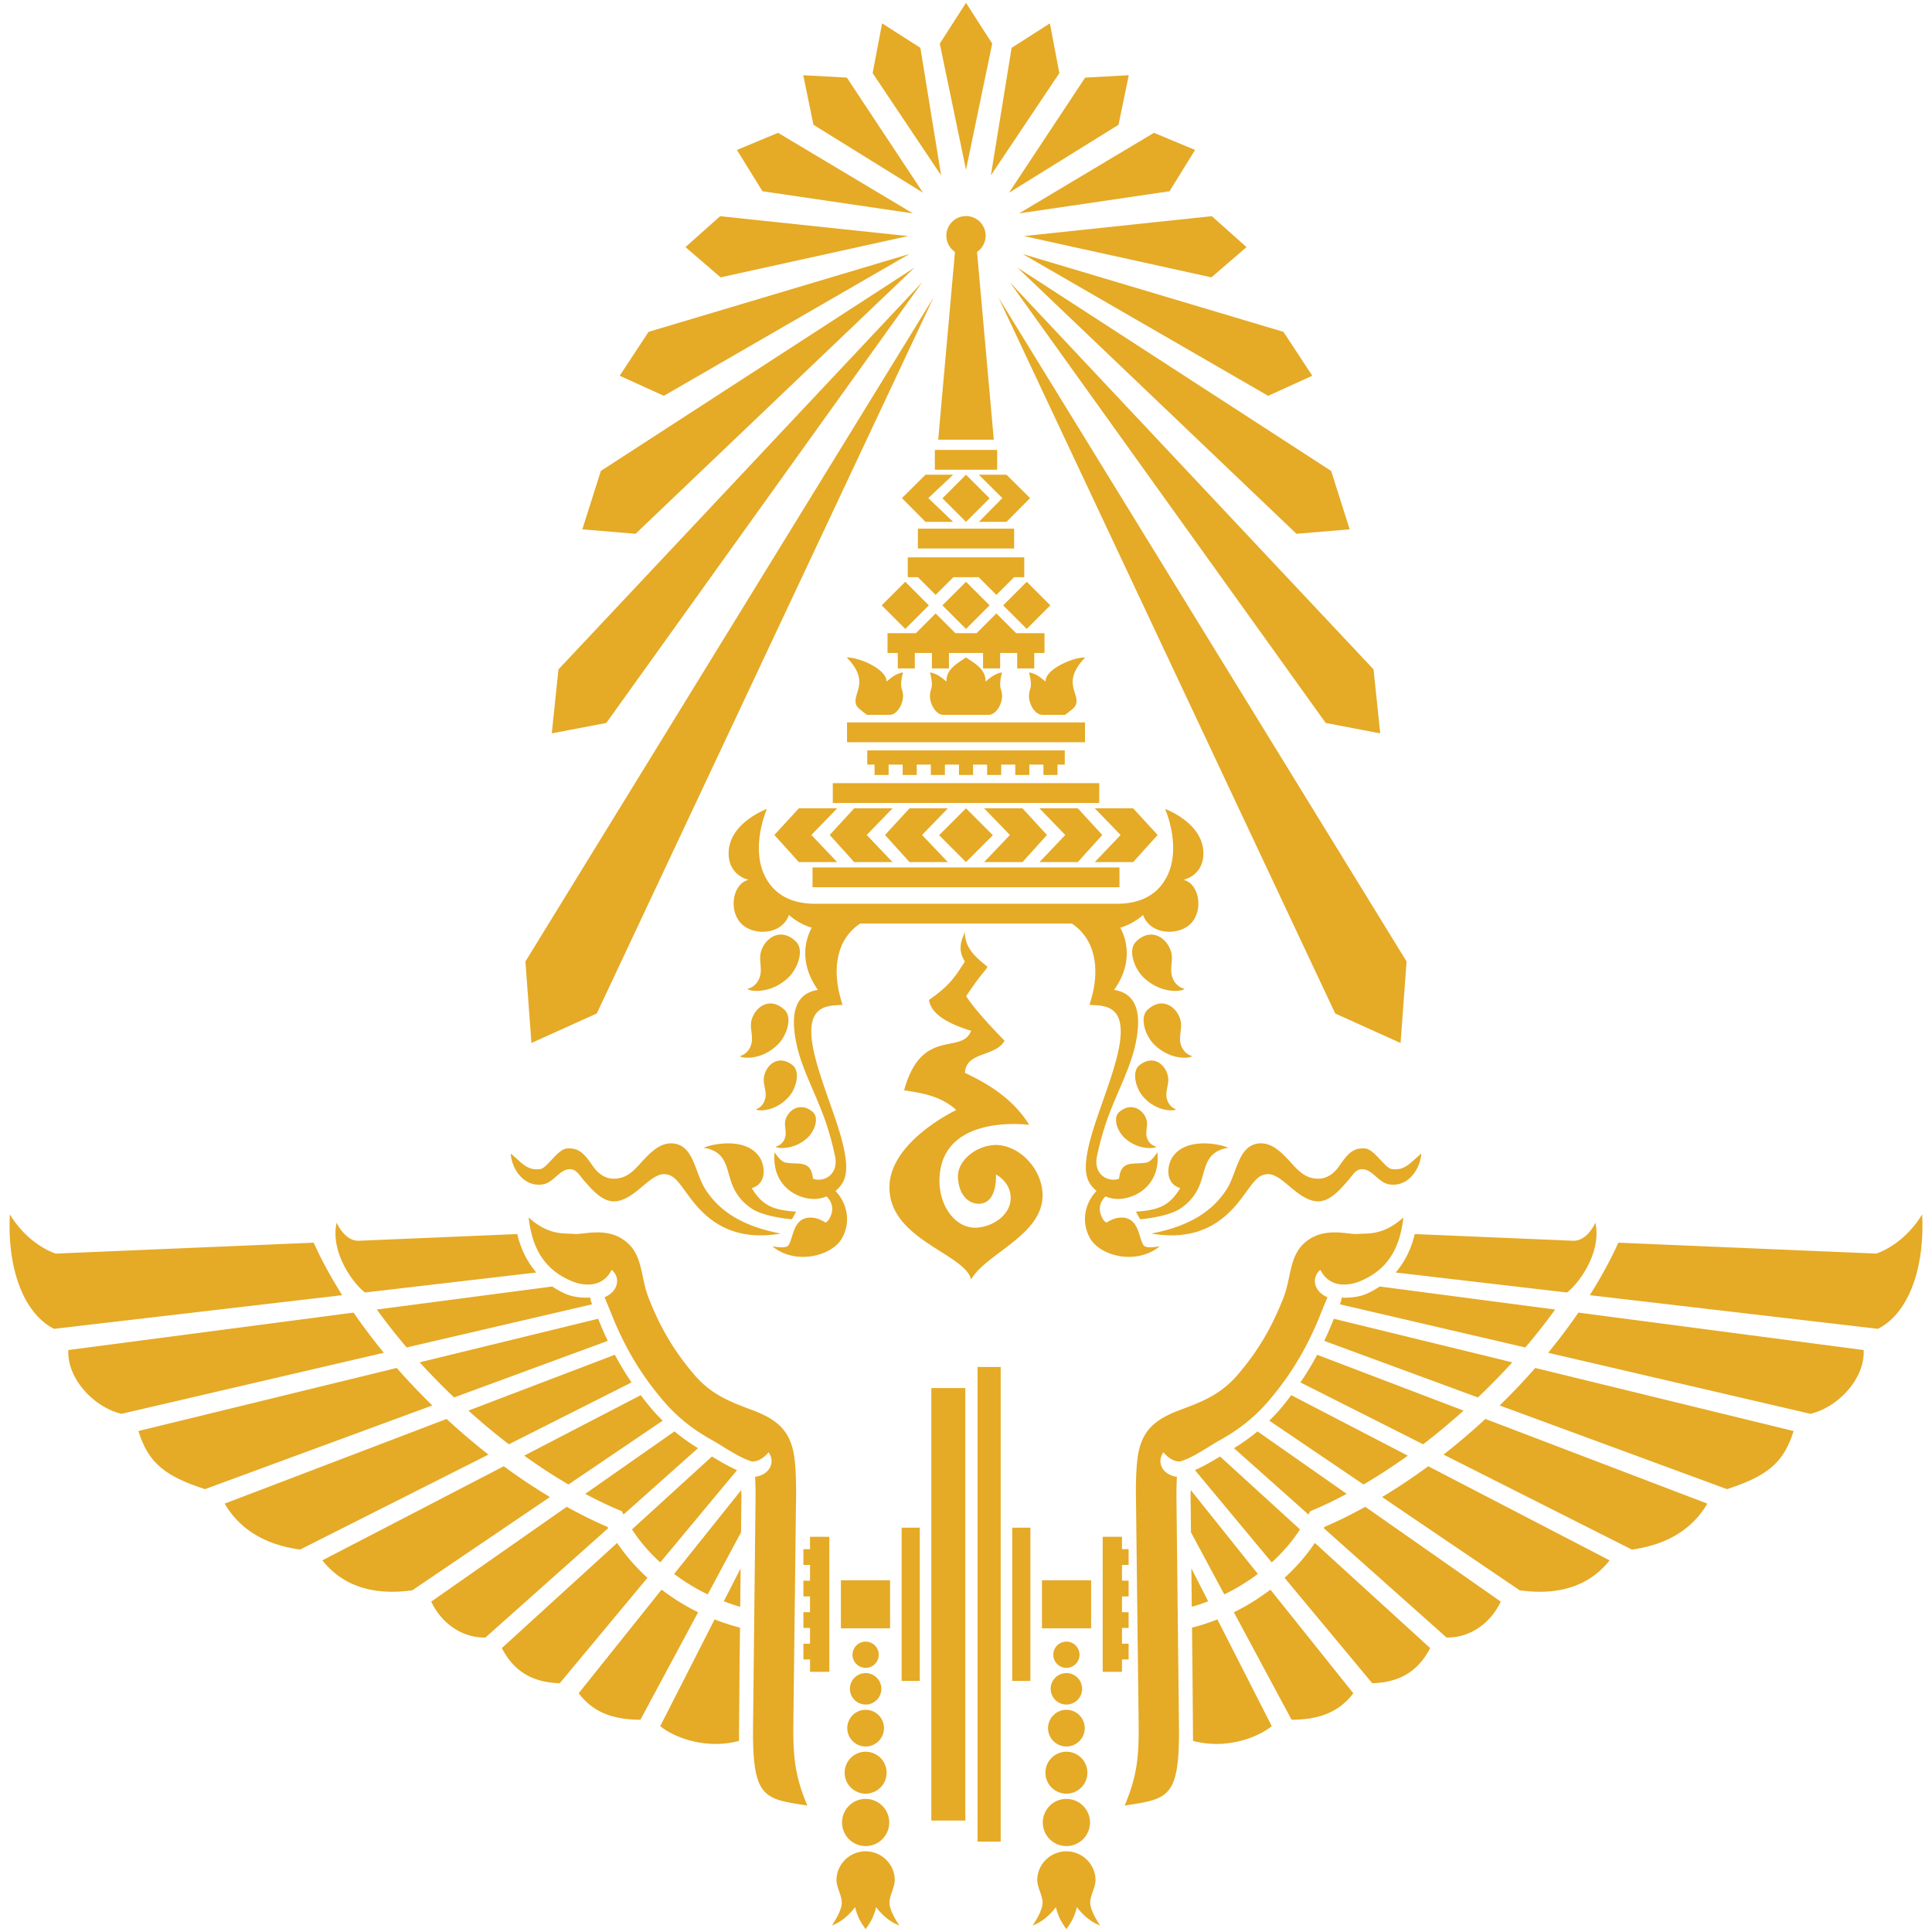 <svg xmlns="http://www.w3.org/2000/svg" width="505" height="505" version="1.0">
<g transform="translate(216.541,-5086.492)">
<path fill="#e5aa26" d="m 35.959,5087.238 -6.853,10.657 6.853,32.968 6.848,-32.968 -6.848,-10.657 z m -21.929,5.359 -2.476,13.008 17.903,26.725 -5.421,-33.33 -10.006,-6.403 z m 43.858,0 -10.006,6.403 -5.421,33.33 17.898,-26.725 -2.47,-13.008 z m -64.468,13.556 2.667,12.952 28.647,17.773 -19.918,-30.1 -11.396,-0.626 z m 85.079,0 -11.401,0.626 -19.913,30.1 28.642,-17.773 2.672,-12.952 z m -91.669,15.055 -10.75,4.476 6.688,10.796 39.315,5.788 -35.252,-21.061 z m 98.258,0 -35.252,21.061 39.315,-5.788 6.683,-10.796 -10.745,-4.476 z m -49.129,21.763 a 5.13,5.13 0 0 0 -5.132,5.132 5.13,5.13 0 0 0 2.248,4.238 l -4.383,49.072 14.533,0 -4.383,-49.072 a 5.13,5.13 0 0 0 2.248,-4.238 5.13,5.13 0 0 0 -5.132,-5.132 z m -64.257,0.026 -9.07,8.083 9.184,7.907 49.005,-10.791 -49.119,-5.199 z m 128.513,0 -49.119,5.199 49.01,10.791 9.179,-7.907 -9.07,-8.083 z m -79.058,9.887 -68.174,20.347 -7.54,11.474 11.535,5.246 64.179,-37.066 z m 29.604,0 64.174,37.066 11.541,-5.246 -7.54,-11.474 -68.174,-20.347 z m -28.229,3.535 -82.015,53.166 -4.848,15.267 13.908,1.168 72.955,-69.601 z m 26.849,0 72.96,69.601 13.908,-1.168 -4.848,-15.267 -82.02,-53.166 z m -24.864,3.835 -95.085,101.204 -1.742,16.725 14.244,-2.719 82.583,-115.21 z m 22.88,0 82.588,115.21 14.244,2.719 -1.742,-16.725 -95.09,-101.204 z m -19.949,4.046 -106.646,173.508 1.566,21.303 17.081,-7.706 87.999,-187.105 z m 17.024,0 87.999,187.105 17.081,7.706 1.566,-21.303 -106.646,-173.508 z m -16.657,39.791 0,5.178 16.29,0 0,-5.178 -16.29,0 z m -2.439,6.486 -6.161,6.109 6.161,6.212 7.22,0 -6.491,-6.212 6.496,-6.109 -7.225,0 z m 10.585,0 -6.161,6.161 6.161,6.16 6.161,-6.16 -6.161,-6.161 z m 3.359,0 6.14,6.109 -6.13,6.212 7.215,0 6.161,-6.212 -6.161,-6.109 -7.225,0 z m -15.934,14.099 0,5.178 25.154,0 0,-5.178 -25.154,0 z m -2.646,7.499 0,5.179 2.651,0 4.631,4.631 4.631,-4.631 6.615,0 4.631,4.631 4.631,-4.631 2.656,0 0,-5.179 -30.446,0 z m -0.656,6.383 -6.161,6.161 6.161,6.16 6.161,-6.16 -6.161,-6.161 z m 15.877,0 -6.161,6.166 6.161,6.161 6.161,-6.161 -6.161,-6.166 z m 15.877,0 -6.161,6.161 6.161,6.16 6.161,-6.16 -6.161,-6.161 z m -23.815,8.269 -5.168,5.168 -7.406,0 0,5.173 2.677,0 0,4.036 4.455,0 0,-4.036 4.46,0 0,4.036 4.46,0 0,-4.036 8.92,0 0,4.036 4.46,0 0,-4.036 4.46,0 0,4.036 4.46,0 0,-4.036 2.677,0 0,-5.173 -7.411,0 -5.168,-5.168 -5.168,5.168 -5.54,0 -5.168,-5.168 z m -23.236,11.505 c 5.753,5.977 2.182,8.722 2.3,11.494 0.05,1.176 0.384,1.601 2.992,3.509 l 6.026,0 c 1.917,-0.069 3.572,-3.022 3.385,-5.287 -0.154,-1.872 -1.026,-1.693 0,-5.809 -2.036,0.403 -3.12,1.442 -4.31,2.408 0.105,-3.188 -7.033,-6.345 -10.393,-6.316 z m 31.175,0 c -2.438,1.662 -5.206,3.128 -5.101,6.316 -1.191,-0.966 -2.275,-2.005 -4.31,-2.408 1.026,4.116 0.154,3.937 0,5.809 -0.186,2.265 1.468,5.218 3.385,5.287 l 6.026,0 6.026,0 c 1.917,-0.069 3.572,-3.022 3.385,-5.287 -0.154,-1.872 -1.026,-1.693 0,-5.809 -2.036,0.403 -3.12,1.442 -4.31,2.408 0.105,-3.188 -2.663,-4.654 -5.101,-6.316 z m 31.175,0 c -3.36,-0.029 -10.498,3.128 -10.393,6.316 -1.191,-0.966 -2.275,-2.005 -4.31,-2.408 1.026,4.116 0.154,3.937 0,5.809 -0.186,2.265 1.468,5.218 3.385,5.287 l 6.026,0 c 2.608,-1.908 2.942,-2.333 2.992,-3.509 0.117,-2.772 -3.453,-5.517 2.3,-11.494 z m -62.272,16.988 0,5.179 62.2,0 0,-5.179 -62.2,0 z m 5.292,7.313 0,3.716 1.897,0 0,2.713 3.68,0 0,-2.713 3.675,0 0,2.713 3.68,0 0,-2.713 3.68,0 0,2.713 3.675,0 0,-2.713 3.68,0 0,2.713 3.68,0 0,-2.713 3.68,0 0,2.713 3.675,0 0,-2.713 3.68,0 0,2.713 3.68,0 0,-2.713 3.68,0 0,2.713 3.675,0 0,-2.713 1.902,0 0,-3.716 -51.615,0 z m -9.019,8.564 0,5.179 69.647,0 0,-5.179 -69.647,0 z m -8.864,6.574 -6.403,6.972 6.403,7.091 10.021,0 -6.75,-7.091 6.76,-6.972 -10.032,0 z m 14.466,0 -6.403,6.972 6.403,7.091 10.021,0 -6.75,-7.091 6.755,-6.972 -10.026,0 z m 14.466,0 -6.409,6.972 6.409,7.091 10.021,0 -6.75,-7.091 6.755,-6.972 -10.026,0 z m 14.755,0 -7.029,7.034 7.029,7.029 7.029,-7.029 -7.029,-7.034 z m 4.729,0 6.755,6.972 -6.75,7.091 10.021,0 6.409,-7.091 -6.409,-6.972 -10.026,0 z m 14.466,0 6.755,6.972 -6.75,7.091 10.021,0 6.403,-7.091 -6.403,-6.972 -10.026,0 z m 14.466,0 6.755,6.972 -6.75,7.091 10.021,0 6.403,-7.091 -6.403,-6.972 -10.026,0 z m -85.694,0.164 c 0,0 -9.963,3.616 -10.011,11.541 -0.036,5.984 5.246,6.988 5.246,6.988 -4.008,0.856 -5.355,7.587 -2.15,11.236 3,3.415 10.761,3.391 12.667,-2.067 0,0 2.369,2.311 5.949,3.328 -1.694,3.258 -3.349,9.205 1.628,16.285 -7.305,1.087 -6.876,8.796 -5.396,15.019 1.494,6.281 5.226,12.941 7.551,19.867 1.01,3.008 1.797,6.073 2.326,8.626 0.665,3.209 -0.916,5.284 -2.998,5.902 -0.911,0.27 -1.896,0.262 -2.781,-0.072 -0.492,-5.03 -3.748,-3.596 -7.179,-4.217 -0.962,-0.175 -2.13,-1.492 -2.832,-2.724 -0.964,8.975 6.332,12.652 11.127,12.192 0.834,-0.079 1.64,-0.311 2.424,-0.62 1.532,1.448 1.806,3.322 1.178,4.894 -0.352,0.882 -0.622,1.471 -1.432,1.959 -2.769,-1.846 -5.326,-1.551 -6.667,-0.403 -1.874,1.604 -2.047,4.877 -3.023,6.321 -0.548,0.81 -2.805,0.497 -4.207,0.284 6.144,5.01 15.683,2.517 18.259,-2.233 2.404,-4.433 1.125,-9.261 -1.762,-12.243 0.663,-0.569 1.286,-1.213 1.793,-2.042 1.223,-1.995 1.164,-4.583 0.708,-7.422 -0.456,-2.838 -1.394,-5.977 -2.424,-9.044 -2.362,-7.035 -5.444,-14.782 -6.217,-20.595 -0.387,-2.906 -0.169,-5.256 0.724,-6.775 0.892,-1.519 2.435,-2.502 5.592,-2.677 l 1.643,-0.087 -0.444,-1.587 c -2.304,-8.049 -0.978,-15.653 5.07,-19.67 l 55.341,0 c 6.048,4.017 7.379,11.621 5.075,19.67 l -0.444,1.587 1.643,0.087 c 3.157,0.175 4.7,1.158 5.592,2.677 0.892,1.519 1.11,3.869 0.724,6.775 -0.773,5.813 -3.855,13.56 -6.217,20.595 -1.03,3.067 -1.968,6.206 -2.424,9.044 -0.456,2.838 -0.515,5.427 0.708,7.422 0.508,0.828 1.13,1.473 1.793,2.042 -2.887,2.982 -4.166,7.81 -1.762,12.243 2.576,4.75 12.116,7.243 18.259,2.233 -1.402,0.212 -3.659,0.526 -4.207,-0.284 -0.977,-1.444 -1.149,-4.717 -3.023,-6.321 -1.341,-1.148 -3.898,-1.443 -6.667,0.403 -0.81,-0.488 -1.079,-1.077 -1.432,-1.959 -0.628,-1.572 -0.354,-3.446 1.178,-4.894 0.783,0.309 1.59,0.541 2.424,0.62 4.795,0.459 12.091,-3.217 11.127,-12.192 -0.702,1.232 -1.87,2.549 -2.832,2.724 -3.431,0.622 -6.687,-0.812 -7.179,4.217 -0.885,0.333 -1.87,0.344 -2.781,0.072 -2.082,-0.618 -3.663,-2.693 -2.998,-5.902 0.529,-2.553 1.316,-5.618 2.326,-8.626 2.325,-6.926 6.057,-13.586 7.551,-19.867 1.48,-6.223 1.91,-13.932 -5.396,-15.019 4.977,-7.08 3.322,-13.027 1.628,-16.285 3.579,-1.017 5.949,-3.328 5.949,-3.328 1.906,5.458 9.667,5.482 12.667,2.067 3.205,-3.648 1.858,-10.379 -2.15,-11.236 0,0 5.282,-1.004 5.246,-6.988 -0.048,-7.925 -10.011,-11.541 -10.011,-11.541 0,0 4.436,9.956 0.45,17.722 -3.145,6.127 -9.026,6.951 -12.486,7.065 l -80.004,0 c -3.461,-0.114 -9.336,-0.938 -12.481,-7.065 -3.986,-7.766 0.45,-17.722 0.45,-17.722 z m 11.918,15.293 0,5.178 80.232,0 0,-5.178 -80.232,0 z m 39.837,16.823 c -0.413,1.292 -2.334,4.292 0,7.768 -2.089,3.06 -3.335,5.886 -9.385,10.026 0.442,3.502 4.516,6.098 11.003,8.088 -2.465,6.408 -12.928,-1.147 -17.51,15.53 2.843,0.563 9.119,0.973 13.623,5.173 0,0 -17.627,8.295 -17.469,20.383 0.178,13.599 19.781,17.163 21.355,23.939 3.728,-6.778 18.724,-11.561 18.678,-22.073 -0.027,-6.159 -5.085,-12.309 -11.2,-13.05 -4.998,-0.606 -11.19,3.485 -10.92,8.512 0.27,5.032 3.308,7.064 5.928,6.765 4.484,-0.512 4,-7.618 4,-7.618 0,0 4.194,2.062 3.824,6.667 -0.337,4.203 -4.999,7.175 -9.215,7.23 -5.269,0.069 -9.632,-5.787 -9.36,-12.905 0.655,-17.104 23.469,-13.965 23.469,-13.965 -4.071,-6.504 -10.12,-10.465 -16.823,-13.587 0.287,-5.672 8.014,-4.123 10.352,-8.414 -5.334,-5.475 -8.477,-9.198 -10.032,-11.649 4.493,-6.734 5.114,-6.531 5.54,-7.721 -3.264,-2.587 -5.945,-5.026 -5.861,-9.101 z m -48.592,0.755 c -2.323,0.269 -4.212,2.368 -4.786,4.682 -0.474,1.913 0.377,4.137 -0.155,6.068 -0.814,2.955 -3.22,3.37 -3.22,3.37 -0.442,0.442 5.284,1.913 10.404,-2.729 2.636,-2.39 4.419,-7.358 2.212,-9.551 -1.516,-1.507 -3.061,-2.001 -4.455,-1.84 z m 97.747,0 c -1.394,-0.161 -2.939,0.333 -4.455,1.84 -2.207,2.193 -0.424,7.161 2.212,9.551 5.12,4.642 10.846,3.171 10.404,2.729 0,0 -2.406,-0.414 -3.22,-3.37 -0.532,-1.931 0.319,-4.155 -0.155,-6.068 -0.574,-2.315 -2.463,-4.414 -4.786,-4.682 z m -99.602,17.996 c -0.348,-0.032 -0.689,-0.026 -1.018,0.032 -2.193,0.333 -3.912,2.386 -4.377,4.6 -0.385,1.829 0.496,3.909 0.057,5.757 -0.672,2.829 -2.941,3.308 -2.941,3.308 -0.405,0.434 5.076,1.633 9.773,-2.941 2.418,-2.355 3.944,-7.122 1.778,-9.127 -1.116,-1.033 -2.229,-1.53 -3.271,-1.628 z m 101.457,0 c -1.043,0.098 -2.156,0.595 -3.271,1.628 -2.166,2.005 -0.641,6.772 1.778,9.127 4.697,4.573 10.178,3.375 9.773,2.941 0,0 -2.269,-0.478 -2.941,-3.308 -0.439,-1.848 0.442,-3.928 0.057,-5.757 -0.466,-2.213 -2.184,-4.267 -4.377,-4.6 -0.329,-0.05 -0.671,-0.064 -1.018,-0.032 z m -98.754,14.915 c -2.542,-0.265 -4.486,2.045 -4.812,4.445 -0.224,1.652 0.69,3.445 0.419,5.117 -0.416,2.56 -2.398,3.127 -2.398,3.127 -0.332,0.412 4.618,1.13 8.502,-3.24 1.999,-2.25 3.048,-6.589 0.992,-8.233 -0.941,-0.753 -1.856,-1.126 -2.703,-1.215 z m 96.052,0 c -0.847,0.087 -1.761,0.462 -2.703,1.215 -2.056,1.644 -1.007,5.983 0.992,8.233 3.884,4.37 8.834,3.653 8.502,3.24 0,0 -1.982,-0.567 -2.398,-3.127 -0.272,-1.672 0.643,-3.465 0.419,-5.117 -0.326,-2.4 -2.27,-4.709 -4.812,-4.445 z m -90.754,12.187 0.005,0 c -0.285,-0.029 -0.562,-0.026 -0.832,0 -1.813,0.228 -3.258,1.768 -3.669,3.442 -0.34,1.383 0.355,2.97 -0.031,4.367 -0.59,2.139 -2.465,2.476 -2.465,2.476 -0.339,0.325 4.162,1.297 8.093,-2.119 2.024,-1.759 3.343,-5.359 1.581,-6.905 -0.908,-0.796 -1.823,-1.185 -2.682,-1.272 z m 85.446,0 c -0.859,0.087 -1.775,0.475 -2.682,1.271 -1.762,1.546 -0.443,5.146 1.581,6.905 3.931,3.416 8.433,2.444 8.093,2.119 0,0 -1.876,-0.337 -2.465,-2.476 -0.385,-1.397 0.319,-2.984 -0.021,-4.367 -0.412,-1.674 -1.856,-3.214 -3.669,-3.442 -0.272,-0.034 -0.551,-0.04 -0.837,0 l 0,0 z m -120.249,9.458 c -3.144,0.241 -5.611,3.078 -7.664,5.308 -2.287,2.571 -4.051,3.88 -6.812,3.918 -1.935,0.029 -3.913,-0.954 -5.525,-3.292 -2.251,-3.265 -3.642,-4.825 -6.745,-4.61 -2.498,0.175 -5.17,5.11 -6.982,5.375 -3.535,0.517 -4.942,-1.757 -7.726,-4.036 0.105,3.526 3.143,8.85 8.347,8.052 2.595,-0.398 4.168,-3.433 6.45,-3.907 2.247,-0.467 3.058,1.475 4.3,2.863 1.854,2.074 4.593,5.522 7.913,5.478 4.05,-0.056 7.535,-4.491 10.419,-6.228 1.857,-1.118 2.924,-0.981 3.928,-0.661 1.721,0.548 2.929,2.469 5.22,5.566 3.814,5.158 10.3,12.096 23.991,9.737 -11.641,-2.182 -17.044,-7.129 -20.042,-12.104 -2.435,-4.374 -2.871,-10.581 -7.68,-11.396 -0.478,-0.082 -0.941,-0.095 -1.39,-0.061 z m 14.843,0 c -3.197,0.09 -5.887,1.013 -5.799,1.189 0,0 2.987,0.196 4.708,2.532 2.548,3.459 1.234,8.76 7.602,13.215 3.346,2.341 10.678,2.894 10.678,2.894 l 1.09,-1.99 c -5.608,-0.402 -8.698,-1.315 -11.587,-6.155 4.081,-1.256 3.387,-5.903 2.155,-7.892 -1.947,-3.143 -5.651,-3.883 -8.848,-3.793 z m 125.376,0 c -3.197,-0.09 -6.901,0.65 -8.848,3.793 -1.232,1.989 -1.926,6.636 2.155,7.892 -2.89,4.84 -5.98,5.753 -11.587,6.155 l 1.09,1.99 c 0,0 7.331,-0.553 10.678,-2.894 6.369,-4.455 5.054,-9.757 7.602,-13.215 1.722,-2.337 4.708,-2.532 4.708,-2.532 0.088,-0.175 -2.602,-1.099 -5.799,-1.189 z m 14.843,0 c -0.449,-0.034 -0.913,-0.026 -1.39,0.061 -4.809,0.815 -5.245,7.022 -7.68,11.396 -2.998,4.975 -8.401,9.922 -20.042,12.104 13.691,2.359 20.177,-4.579 23.991,-9.737 2.291,-3.098 3.499,-5.018 5.22,-5.566 1.004,-0.32 2.07,-0.456 3.928,0.662 2.885,1.736 6.369,6.172 10.419,6.228 3.32,0.045 6.058,-3.404 7.913,-5.478 1.242,-1.389 2.053,-3.33 4.3,-2.863 2.282,0.474 3.855,3.51 6.45,3.907 5.204,0.798 8.242,-4.526 8.347,-8.052 -2.784,2.28 -4.192,4.553 -7.726,4.036 -1.813,-0.265 -4.484,-5.2 -6.982,-5.375 -3.103,-0.214 -4.494,1.345 -6.745,4.61 -1.612,2.338 -3.59,3.321 -5.525,3.292 -2.761,-0.037 -4.525,-1.347 -6.812,-3.918 -2.053,-2.229 -4.52,-5.067 -7.664,-5.308 z m -327.459,18.549 c -0.731,14.81 3.951,26.13 11.572,29.919 l 75.296,-8.796 c -2.856,-4.543 -5.391,-9.136 -7.453,-13.722 l -67.451,2.853 c -4.898,-1.781 -9.172,-5.646 -11.964,-10.254 z m 499.85,0 c -2.792,4.607 -7.066,8.473 -11.964,10.254 l -67.451,-2.853 c -2.061,4.586 -4.597,9.178 -7.453,13.722 l 75.296,8.796 c 7.621,-3.789 12.303,-15.11 11.572,-29.919 z m -364.241,0.817 c 1.013,9.176 4.95,13.917 11.138,16.58 3.095,1.332 8.157,1.937 10.548,-2.905 2.445,2.043 1.737,5.659 -1.85,7.168 0.461,1.124 1.023,2.438 1.68,4.088 2.448,6.152 6.255,14.346 13.804,23.123 3.933,4.572 8.25,7.717 12.605,10.125 2.766,1.529 6.92,4.526 10.249,5.535 0.617,0.188 2.578,0.026 4.538,-2.352 1.867,2.582 0.29,5.912 -3.525,6.419 0.071,1.248 0.14,3.667 0.124,5.152 l -0.656,59.988 c -0.207,18.948 2.807,19.036 14.192,20.786 -3.263,-7.708 -3.761,-12.794 -3.654,-21.753 l 0.703,-59.073 c 0.048,-4.051 -0.072,-8.769 -0.729,-11.778 -1.321,-6.058 -4.937,-8.613 -10.977,-10.864 -5.71,-2.128 -10.474,-4.002 -14.843,-9.081 -6.593,-7.664 -9.734,-14.457 -11.995,-20.14 -2.262,-5.683 -1.3,-11.796 -6.827,-15.376 -4.754,-3.079 -10.371,-1.098 -12.667,-1.344 -2.296,-0.246 -6.456,0.585 -11.856,-4.3 z m 228.632,0 c -5.4,4.885 -9.56,4.054 -11.856,4.3 -2.296,0.246 -7.914,-1.735 -12.667,1.344 -5.527,3.58 -4.565,9.692 -6.827,15.376 -2.262,5.684 -5.403,12.476 -11.995,20.14 -4.369,5.079 -9.133,6.953 -14.843,9.081 -6.04,2.251 -9.656,4.806 -10.977,10.864 -0.656,3.009 -0.777,7.728 -0.729,11.778 l 0.703,59.073 c 0.107,8.959 -0.391,14.045 -3.654,21.753 11.385,-1.75 14.399,-1.838 14.192,-20.786 l -0.656,-59.988 c -0.016,-1.486 0.053,-3.905 0.124,-5.152 -3.815,-0.507 -5.392,-3.837 -3.525,-6.419 1.959,2.378 3.921,2.539 4.538,2.352 3.328,-1.009 7.483,-4.006 10.249,-5.535 4.355,-2.408 8.672,-5.552 12.605,-10.125 7.55,-8.777 11.356,-16.971 13.804,-23.123 0.657,-1.65 1.219,-2.964 1.68,-4.088 -3.587,-1.51 -4.295,-5.125 -1.85,-7.168 2.392,4.842 7.454,4.237 10.548,2.905 6.187,-2.663 10.124,-7.404 11.138,-16.58 z m -278.831,1.359 c -1.702,7.818 4.391,15.963 7.427,18.249 l 44.778,-5.23 c -2.286,-2.649 -4.014,-5.98 -4.987,-10.047 l -41.444,1.752 c -3.701,0.074 -5.709,-4.628 -5.773,-4.724 z m 329.03,0 c -0.064,0.095 -2.071,4.798 -5.773,4.724 l -41.444,-1.752 c -0.973,4.067 -2.701,7.398 -4.987,10.047 l 44.778,5.23 c 3.036,-2.286 9.129,-10.431 7.427,-18.249 z m -272.66,16.678 -45.858,6.021 c 2.426,3.351 5.033,6.666 7.809,9.913 l 48.473,-11.282 c -0.054,-0.13 -0.129,-0.317 -0.181,-0.445 -0.168,-0.416 -0.258,-0.859 -0.269,-1.308 -2.416,0.114 -4.726,-0.212 -6.471,-0.961 -1.239,-0.533 -2.398,-1.199 -3.504,-1.938 z m 216.29,0 c -1.106,0.739 -2.265,1.405 -3.504,1.938 -1.744,0.75 -4.054,1.075 -6.471,0.961 -0.011,0.449 -0.101,0.892 -0.269,1.308 -0.052,0.127 -0.127,0.315 -0.181,0.445 l 48.473,11.282 c 2.776,-3.247 5.384,-6.562 7.809,-9.913 l -45.858,-6.021 z m -268.221,6.822 -74.557,9.789 c -0.408,7.262 6.456,14.857 13.882,16.673 l 68.582,-15.96 c -2.824,-3.434 -5.465,-6.944 -7.907,-10.502 z m 320.151,0 c -2.442,3.558 -5.083,7.067 -7.907,10.502 l 68.582,15.96 c 7.426,-1.815 14.29,-9.411 13.882,-16.673 l -74.557,-9.789 z m -256.23,1.612 -46.638,11.391 c 2.866,3.152 5.88,6.214 8.988,9.174 l 40.167,-14.786 c -0.987,-2.077 -1.813,-4.018 -2.517,-5.778 z m 192.31,0 c -0.703,1.76 -1.53,3.701 -2.517,5.778 l 40.167,14.786 c 3.108,-2.959 6.122,-6.021 8.988,-9.174 l -46.638,-11.391 z m -187.948,9.412 -38.266,14.595 c 3.439,3.095 6.973,6.041 10.574,8.802 l 32.064,-16.172 c -1.705,-2.508 -3.14,-4.925 -4.372,-7.225 z m 183.586,0 c -1.232,2.3 -2.667,4.717 -4.372,7.225 l 32.064,16.172 c 3.601,-2.761 7.135,-5.707 10.574,-8.802 l -38.266,-14.595 z m -88.769,3.194 0,124.063 6.042,0 0,-124.063 -6.042,0 z m -151.827,0.254 -67.523,16.487 c 2.541,7.959 6.4,11.638 17.422,15.184 l 59.409,-21.872 c -3.235,-3.161 -6.354,-6.428 -9.308,-9.799 z m 297.607,0 c -2.954,3.37 -6.073,6.638 -9.308,9.799 l 59.409,21.872 c 11.022,-3.546 14.881,-7.225 17.422,-15.184 l -67.523,-16.487 z m -157.864,5.256 0,113.045 8.884,0 0,-113.045 -8.884,0 z m -75.963,1.861 -30.456,15.804 c 3.831,2.756 7.701,5.276 11.572,7.535 l 24.627,-16.683 c -0.849,-0.844 -1.698,-1.69 -2.517,-2.641 -1.165,-1.354 -2.221,-2.689 -3.225,-4.016 z m 170.045,0 c -1.004,1.326 -2.06,2.661 -3.225,4.016 -0.819,0.952 -1.668,1.797 -2.517,2.641 l 24.627,16.683 c 3.871,-2.26 7.74,-4.779 11.572,-7.535 l -30.456,-15.804 z m -220.792,6.212 -58.008,22.13 c 4.13,7.037 10.99,10.805 19.722,12.011 l 49.233,-24.828 c -3.745,-2.931 -7.403,-6.044 -10.946,-9.313 z m 271.539,0 c -3.543,3.269 -7.201,6.382 -10.946,9.313 l 49.233,24.828 c 8.731,-1.206 15.592,-4.974 19.722,-12.011 l -58.008,-22.13 z m -211.964,3.251 -23.329,16.327 c 2.906,1.542 5.803,2.963 8.657,4.155 l 0.899,0.377 0.444,0.873 19.479,-17.35 c -2.069,-1.25 -4.126,-2.699 -6.15,-4.383 z m 152.39,0 c -2.024,1.684 -4.081,3.133 -6.15,4.383 l 19.479,17.35 0.444,-0.873 0.899,-0.377 c 2.854,-1.193 5.75,-2.613 8.657,-4.155 l -23.329,-16.327 z m -142.602,6.559 -20.895,19.055 c 2.151,3.336 4.688,6.172 7.385,8.636 l 20.068,-24.125 c -2.572,-1.154 -4.747,-2.467 -6.558,-3.566 z m 132.813,0 c -1.811,1.099 -3.987,2.412 -6.558,3.566 l 20.068,24.125 c 2.698,-2.464 5.235,-5.3 7.385,-8.636 l -20.895,-19.055 z m -187.229,2.553 -47.408,24.596 c 2.855,3.582 9.3,9.828 23.505,7.825 l 35.971,-24.373 c -4.059,-2.439 -8.097,-5.124 -12.068,-8.047 z m 241.646,0 c -3.971,2.923 -8.009,5.608 -12.068,8.047 l 35.971,24.373 c 14.205,2.003 20.65,-4.243 23.505,-7.825 l -47.408,-24.596 z m -179.565,6.212 -17.546,21.934 c 2.907,2.18 5.891,3.96 8.776,5.349 l 8.708,-16.218 0.103,-9.406 c 0.005,-0.449 -0.03,-1.046 -0.041,-1.659 z m 117.484,0 c -0.011,0.613 -0.047,1.21 -0.041,1.659 l 0.103,9.406 8.708,16.218 c 2.885,-1.389 5.868,-3.169 8.776,-5.349 l -17.546,-21.934 z m -163.109,4.388 -35.413,24.782 c 2.488,5.336 7.75,9.503 14.166,9.386 l 32.1,-28.591 c -0.058,-0.106 -0.119,-0.209 -0.176,-0.315 -3.536,-1.512 -7.108,-3.291 -10.678,-5.261 z m 208.734,0 c -3.57,1.971 -7.142,3.749 -10.678,5.261 -0.057,0.106 -0.118,0.209 -0.176,0.315 l 32.1,28.591 c 6.416,0.117 11.678,-4.05 14.166,-9.386 l -35.413,-24.782 z m -121.19,5.458 0,40.054 4.739,0 0,-40.054 -4.739,0 z m 28.911,0 0,40.054 4.739,0 0,-40.054 -4.739,0 z m -52.855,2.382 0,3.23 -1.737,0 0,4.119 1.737,0 0,4.119 -1.737,0 0,4.119 1.737,0 0,4.119 -1.737,0 0,4.119 1.737,0 0,4.119 -1.737,0 0,4.119 1.737,0 0,3.23 5.044,0 0,-35.294 -5.044,0 z m 76.495,0 0,35.294 5.044,0 0,-3.23 1.737,0 0,-4.119 -1.737,0 0,-4.119 1.737,0 0,-4.119 -1.737,0 0,-4.119 1.737,0 0,-4.119 -1.737,0 0,-4.119 1.737,0 0,-4.119 -1.737,0 0,-3.23 -5.044,0 z m -126.911,1.602 -30.141,27.485 c 2.762,5.378 7.272,8.997 15.138,9.184 l 22.921,-27.552 c -2.858,-2.61 -5.57,-5.604 -7.918,-9.117 z m 182.366,0 c -2.348,3.513 -5.059,6.507 -7.918,9.117 l 22.921,27.552 c 7.866,-0.188 12.376,-3.806 15.138,-9.184 l -30.141,-27.485 z m -150.09,6.636 -4.393,8.62 c 1.51,0.572 2.969,1.072 4.284,1.437 l 0.108,-10.057 z m 117.815,0 0.108,10.057 c 1.315,-0.365 2.774,-0.865 4.284,-1.437 l -4.393,-8.62 z m -91.607,3.127 0,12.564 12.853,0 0,-12.564 -12.853,0 z m 52.551,0 0,12.564 12.853,0 0,-12.564 -12.853,0 z m -99.421,2.445 -21.67,27.082 c 4.19,5.554 9.888,6.871 16.135,6.931 l 15.086,-28.095 c -3.138,-1.533 -6.384,-3.507 -9.551,-5.918 z m 159.14,0 c -3.166,2.41 -6.413,4.385 -9.551,5.918 l 15.086,28.095 c 6.248,-0.061 11.945,-1.377 16.135,-6.931 l -21.67,-27.082 z m -145.279,7.783 -14.207,27.888 c 3.067,2.616 11.468,6.3 20.57,3.871 l 0.139,-17.706 0.129,-11.908 c -2,-0.488 -4.247,-1.215 -6.631,-2.145 z m 131.418,0 c -2.384,0.93 -4.631,1.657 -6.631,2.145 l 0.129,11.908 0.139,17.706 c 9.102,2.429 17.502,-1.255 20.57,-3.871 l -14.207,-27.888 z m -91.948,5.809 a 3.426,3.426 0 0 0 -3.427,3.426 3.426,3.426 0 0 0 3.427,3.427 3.426,3.426 0 0 0 3.427,-3.427 3.426,3.426 0 0 0 -3.427,-3.426 z m 52.478,0 a 3.426,3.426 0 0 0 -3.427,3.426 3.426,3.426 0 0 0 3.427,3.427 3.426,3.426 0 0 0 3.427,-3.427 3.426,3.426 0 0 0 -3.427,-3.426 z m -52.478,8.223 a 4.111,4.111 0 0 0 -4.109,4.109 4.111,4.111 0 0 0 4.109,4.114 4.111,4.111 0 0 0 4.109,-4.114 4.111,4.111 0 0 0 -4.109,-4.109 z m 52.478,0 a 4.111,4.111 0 0 0 -4.109,4.109 4.111,4.111 0 0 0 4.109,4.114 4.111,4.111 0 0 0 4.109,-4.114 4.111,4.111 0 0 0 -4.109,-4.109 z m -52.478,9.592 a 4.796,4.796 0 0 0 -4.796,4.796 4.796,4.796 0 0 0 4.796,4.796 4.796,4.796 0 0 0 4.796,-4.796 4.796,4.796 0 0 0 -4.796,-4.796 z m 52.478,0 a 4.796,4.796 0 0 0 -4.796,4.796 4.796,4.796 0 0 0 4.796,4.796 4.796,4.796 0 0 0 4.796,-4.796 4.796,4.796 0 0 0 -4.796,-4.796 z m -52.478,10.962 a 5.481,5.481 0 0 0 -5.483,5.484 5.481,5.481 0 0 0 5.483,5.478 5.481,5.481 0 0 0 5.484,-5.478 5.481,5.481 0 0 0 -5.484,-5.484 z m 52.478,0 a 5.481,5.481 0 0 0 -5.483,5.484 5.481,5.481 0 0 0 5.483,5.478 5.481,5.481 0 0 0 5.484,-5.478 5.481,5.481 0 0 0 -5.484,-5.484 z m -52.478,12.332 a 6.166,6.166 0 0 0 -6.166,6.166 6.166,6.166 0 0 0 6.166,6.165 6.166,6.166 0 0 0 6.166,-6.165 6.166,6.166 0 0 0 -6.166,-6.166 z m 52.478,0 a 6.166,6.166 0 0 0 -6.166,6.166 6.166,6.166 0 0 0 6.166,6.165 6.166,6.166 0 0 0 6.166,-6.165 6.166,6.166 0 0 0 -6.166,-6.166 z m -52.478,13.701 c -2.081,0 -3.982,0.843 -5.365,2.207 -1.383,1.364 -2.248,3.252 -2.248,5.334 0,1.927 1.508,4.183 1.375,6.125 -0.158,2.298 -2.579,5.7 -2.579,5.7 2.043,-0.68 4.356,-2.471 6.073,-4.781 0.697,2.901 1.73,4.288 2.744,5.763 1.014,-1.475 2.047,-2.861 2.744,-5.763 1.717,2.31 4.03,4.1 6.073,4.781 0,0 -2.421,-3.402 -2.579,-5.7 -0.134,-1.941 1.375,-4.197 1.375,-6.125 -2.7e-5,-2.081 -0.866,-3.97 -2.248,-5.334 -1.383,-1.364 -3.284,-2.207 -5.365,-2.207 z m 52.478,0 c -2.081,0 -3.982,0.843 -5.365,2.207 -1.383,1.364 -2.248,3.252 -2.248,5.334 0,1.927 1.508,4.183 1.375,6.125 -0.158,2.298 -2.579,5.7 -2.579,5.7 2.043,-0.68 4.356,-2.471 6.073,-4.781 0.697,2.901 1.73,4.288 2.744,5.763 1.014,-1.475 2.047,-2.861 2.744,-5.763 1.717,2.31 4.03,4.1 6.073,4.781 0,0 -2.421,-3.402 -2.579,-5.7 -0.134,-1.941 1.375,-4.197 1.375,-6.125 -2.6e-5,-2.081 -0.866,-3.97 -2.248,-5.334 -1.383,-1.364 -3.284,-2.207 -5.365,-2.207 z"/>
</g>
</svg>
